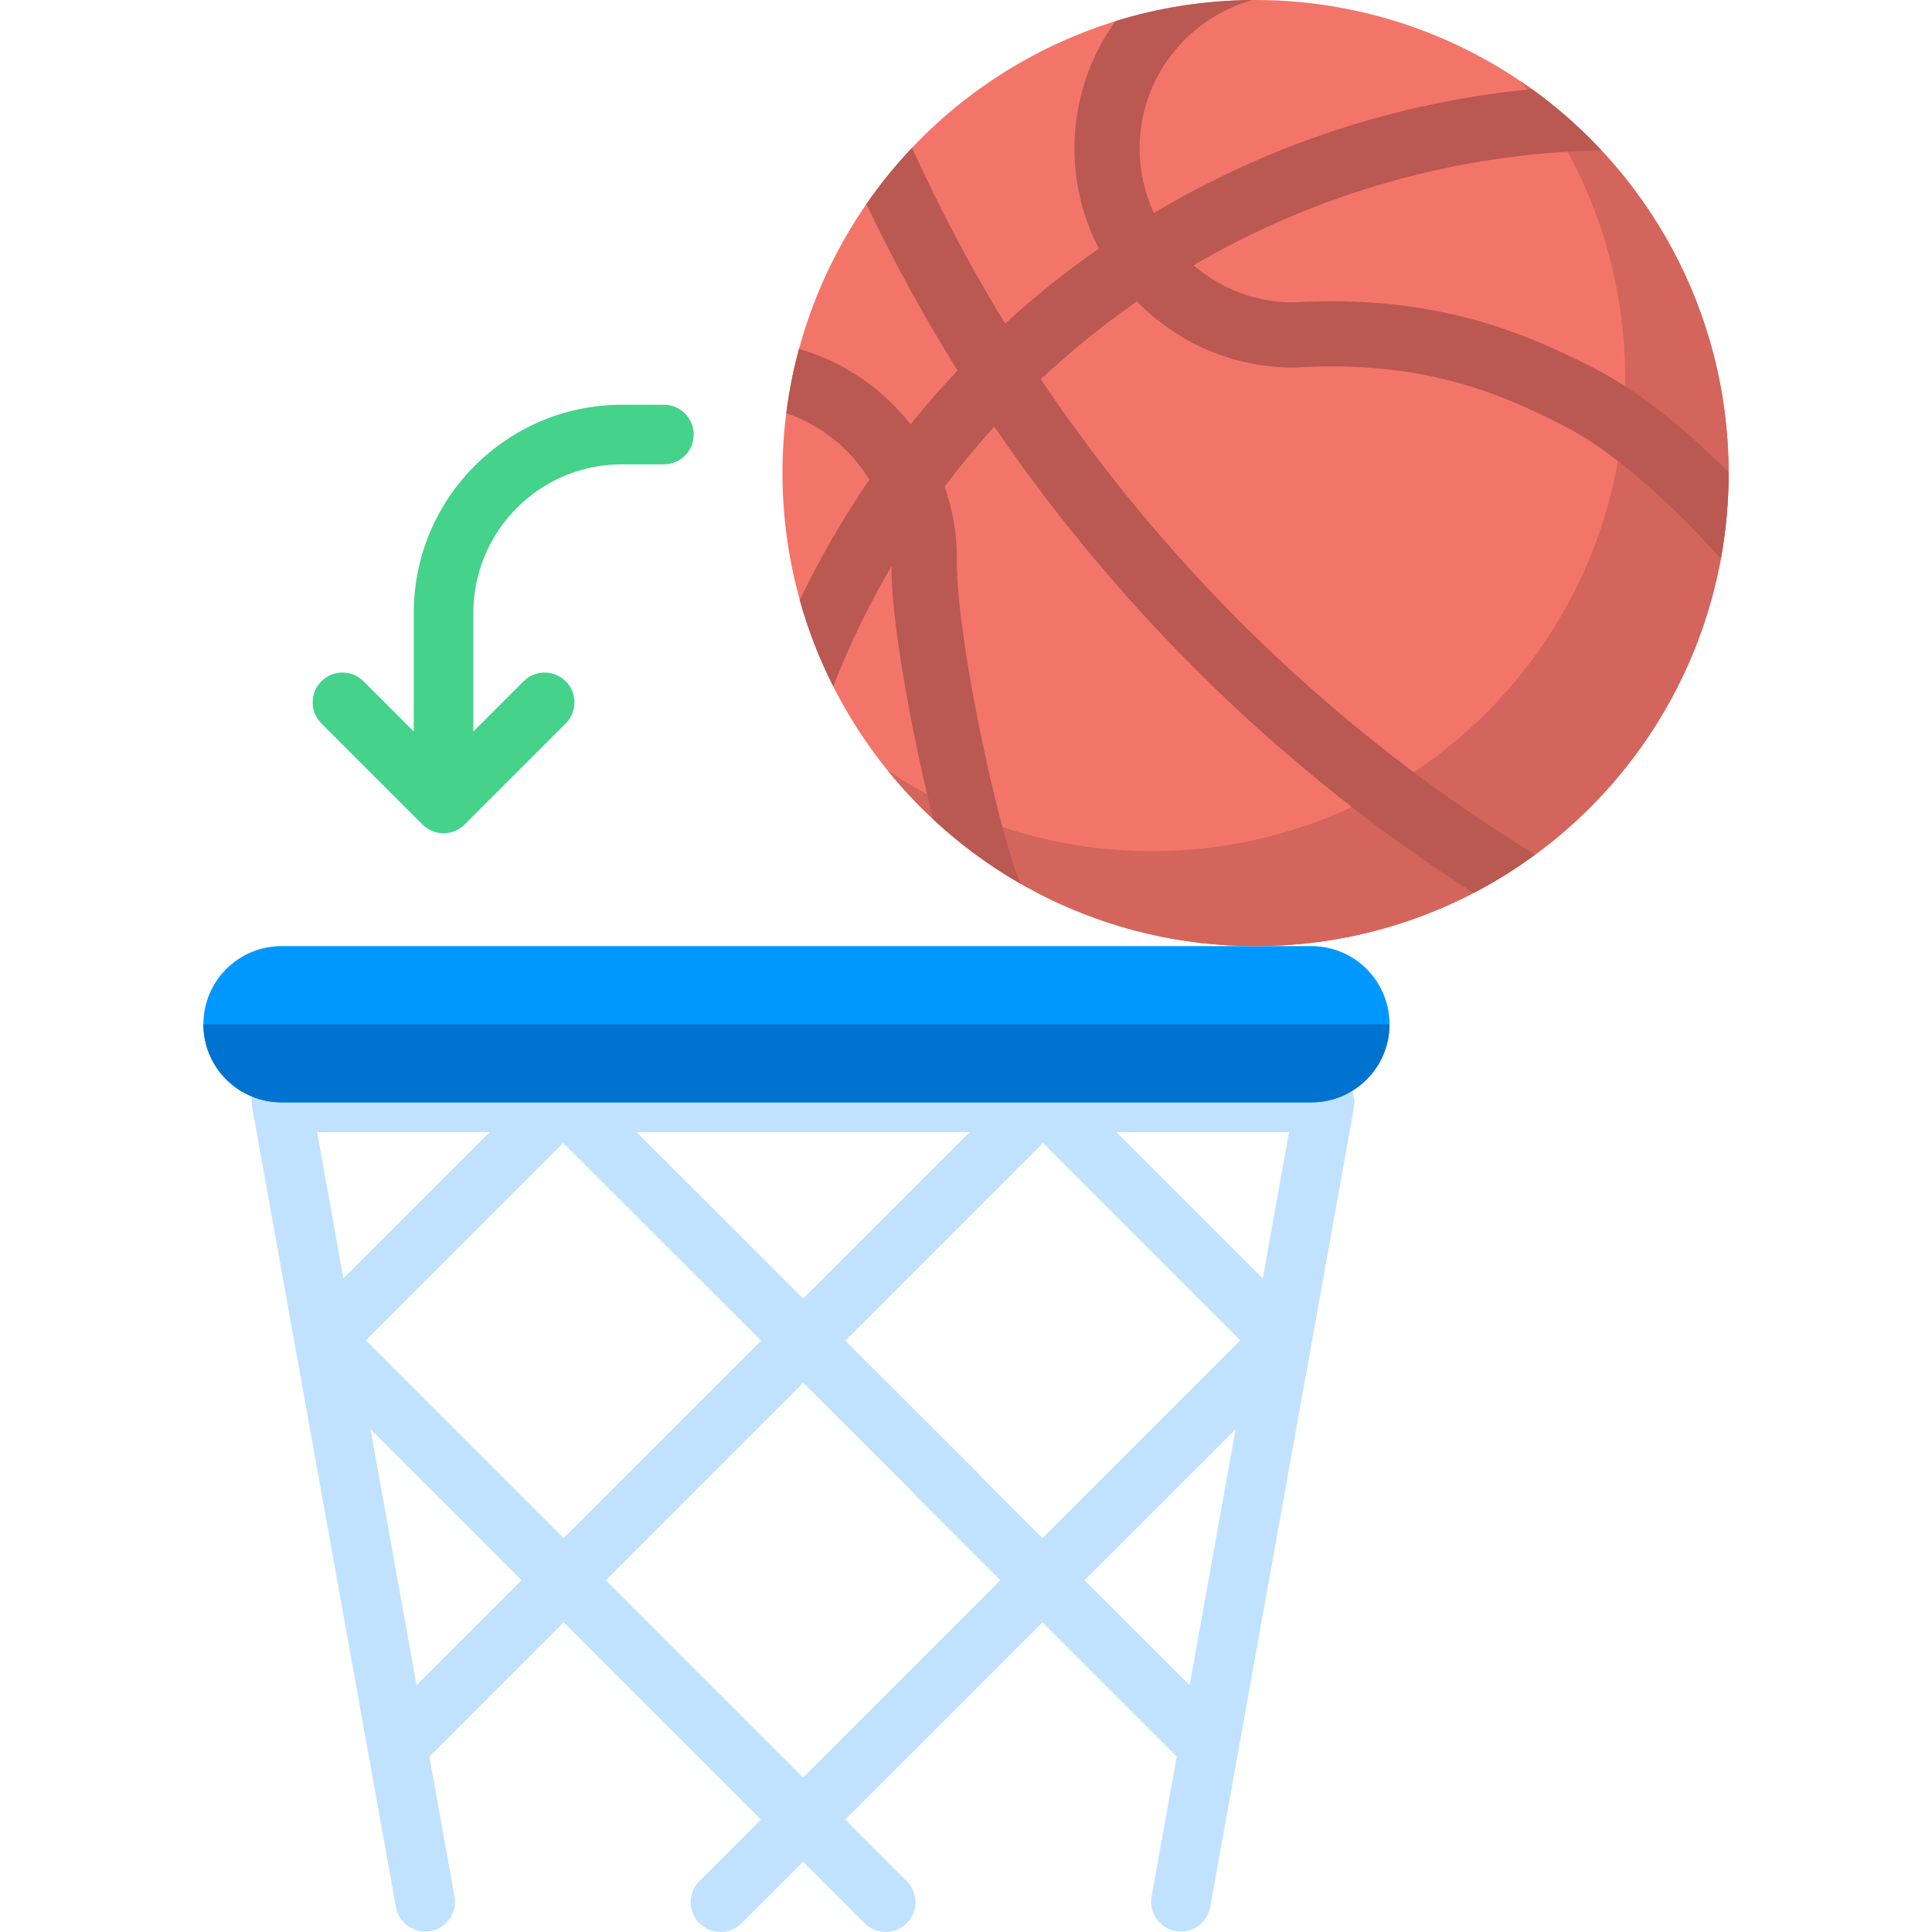 <?xml version="1.0" encoding="iso-8859-1"?>
<!-- Generator: Adobe Illustrator 19.0.0, SVG Export Plug-In . SVG Version: 6.00 Build 0)  -->
<svg xmlns="http://www.w3.org/2000/svg" xmlns:xlink="http://www.w3.org/1999/xlink" version="1.1" id="Layer_1" x="0px" y="0px" viewBox="0 0 512 512" style="enable-background:new 0 0 512 512;" xml:space="preserve">
<path style="fill:#C1E2FF;" d="M357.103,287.075c-1.501-1.794-3.718-2.83-6.057-2.83h-72.292c-1.489-0.449-3.085-0.449-4.574,0  H151.462c-1.489-0.449-3.085-0.449-4.574,0H74.601c-2.339,0-4.556,1.037-6.057,2.83c-1.5,1.794-2.127,4.16-1.714,6.461  l38.091,211.848c0.771,4.292,4.88,7.143,9.167,6.373c4.292-0.772,7.144-4.876,6.373-9.167l-6.667-37.079l35.581-35.581l52.28,52.28  l-16.314,16.314c-3.083,3.083-3.083,8.082,0,11.164c1.542,1.541,3.563,2.312,5.583,2.312s4.041-0.771,5.583-2.312l16.313-16.313  l16.313,16.313c1.542,1.541,3.563,2.312,5.583,2.312s4.041-0.771,5.583-2.312c3.083-3.083,3.083-8.082,0-11.164l-16.314-16.314  l52.279-52.279l35.586,35.586l-6.666,37.074c-0.771,4.291,2.082,8.395,6.373,9.167c0.473,0.085,0.943,0.126,1.406,0.126  c3.748-0.001,7.074-2.68,7.761-6.499l38.091-211.848C359.229,291.235,358.602,288.869,357.103,287.075z M259.761,391.096  c-0.201-0.258-0.413-0.51-0.65-0.747l-35.093-35.06l52.386-52.386l52.28,52.279L276.265,407.6L259.761,391.096z M168.712,300.034  h88.231l-44.095,44.095L168.712,300.034z M201.684,355.294L149.376,407.6l-52.418-52.419l52.282-52.282L201.684,355.294z   M334.635,338.802l-38.769-38.769h45.74L334.635,338.802z M129.776,300.034l-38.764,38.764l-6.97-38.764H129.776z M110.392,446.584  l-12.197-67.836l40.017,40.017L110.392,446.584z M212.822,471.045l-52.28-52.28l52.312-52.311l29.404,29.377  c0.197,0.251,0.404,0.496,0.636,0.727l22.208,22.208L212.822,471.045z M287.43,418.765l40.024-40.024l-12.199,67.848L287.43,418.765  z"/>
<path style="fill:#0098FF;" d="M347.532,292.139H74.601c-11.434,0-20.702-9.269-20.702-20.702l0,0  c0-11.434,9.269-20.702,20.702-20.702h272.932c11.434,0,20.702,9.269,20.702,20.702l0,0  C368.235,282.87,358.966,292.139,347.532,292.139z"/>
<path style="fill:#0073D1;" d="M347.532,292.139H74.601c-11.434,0-20.702-9.269-20.702-20.702l0,0h314.336l0,0  C368.235,282.87,358.966,292.139,347.532,292.139z"/>
<circle style="fill:#F37569;" cx="332.729" cy="125.37" r="125.37"/>
<path style="fill:#D3655C;" d="M402.821,21.407c17.419,21.53,27.859,48.939,27.859,78.79c0,69.238-56.129,125.367-125.367,125.367  c-25.962,0-50.081-7.892-70.088-21.407c22.983,28.408,58.121,46.577,97.508,46.577c69.238,0,125.367-56.129,125.367-125.367  C458.1,82.091,436.172,43.936,402.821,21.407z"/>
<path style="fill:#BA5852;" d="M422.273,97.472c-20.059-10.274-43.608-19.481-79.703-17.327c-10.028-0.06-19.203-3.763-26.285-9.841  c32.192-18.807,69.223-29.674,108.095-30.467c-5.584-5.981-11.744-11.415-18.396-16.213c-35.979,3.445-70.093,14.894-100.195,32.829  c-2.416-5.208-3.774-11.003-3.774-17.112c0-18.748,12.714-34.573,29.969-39.332c-12.656,0.074-24.869,2.018-36.372,5.579  c-6.827,9.52-10.862,21.171-10.862,33.753c0,9.559,2.336,18.577,6.445,26.538c-8.695,6.068-16.989,12.706-24.823,19.874  c-9.177-14.988-17.427-30.55-24.658-46.592c-4.407,4.651-8.457,9.643-12.116,14.927c7.202,15.151,15.283,29.868,24.165,44.08  c-4.333,4.592-8.492,9.362-12.465,14.301c-1.305-1.668-2.695-3.279-4.19-4.811c-7.08-7.251-15.819-12.445-25.365-15.213  c-1.505,5.543-2.646,11.235-3.382,17.055c9.232,3.097,17.032,9.439,22.032,17.632c-6.906,10.066-13.083,20.721-18.449,31.901  c2.217,7.973,5.202,15.625,8.871,22.874c4.341-11.125,9.513-21.768,15.442-31.859c-0.17,14.147,5.334,44.257,11.053,67.068  c6.991,6.512,14.722,12.241,23.062,17.032c-6.496-16.259-17.4-67.914-16.787-87.108c0.005-0.176,0.005-0.351,0.001-0.527  c-0.176-6.051-1.297-11.958-3.26-17.551c4.151-5.515,8.548-10.817,13.166-15.898c33.493,49.083,76.834,91.426,127.01,123.587  c5.712-2.971,11.165-6.37,16.32-10.153c-52.174-31.997-97.018-75.33-130.987-125.986c7.978-7.497,16.491-14.39,25.46-20.632  c10.551,10.805,25.262,17.531,41.522,17.531c0.175,0,0.352-0.006,0.527-0.016c33.712-2.058,54.358,6.892,71.057,15.445  c16.426,8.413,33.315,25.899,41.642,35.227c1.347-7.362,2.055-14.947,2.055-22.698c0-0.085-0.003-0.17-0.003-0.255  C448.357,115.439,435.435,104.214,422.273,97.472z"/>
<path style="fill:#45D28A;" d="M175.934,107.264h-11.139c-30.406,0-55.144,24.738-55.144,55.144v31.455l-13.314-13.314  c-3.084-3.083-8.082-3.083-11.165,0s-3.083,8.082,0,11.164l26.791,26.791c1.542,1.541,3.563,2.312,5.583,2.312  s4.041-0.771,5.583-2.312l26.791-26.791c3.083-3.083,3.083-8.082,0-11.164c-3.084-3.083-8.082-3.083-11.165,0l-13.314,13.314  v-31.455c0-21.7,17.655-39.355,39.355-39.355h11.139c4.36,0,7.895-3.535,7.895-7.895S180.294,107.264,175.934,107.264z"/>
<g>
</g>
<g>
</g>
<g>
</g>
<g>
</g>
<g>
</g>
<g>
</g>
<g>
</g>
<g>
</g>
<g>
</g>
<g>
</g>
<g>
</g>
<g>
</g>
<g>
</g>
<g>
</g>
<g>
</g>
</svg>
